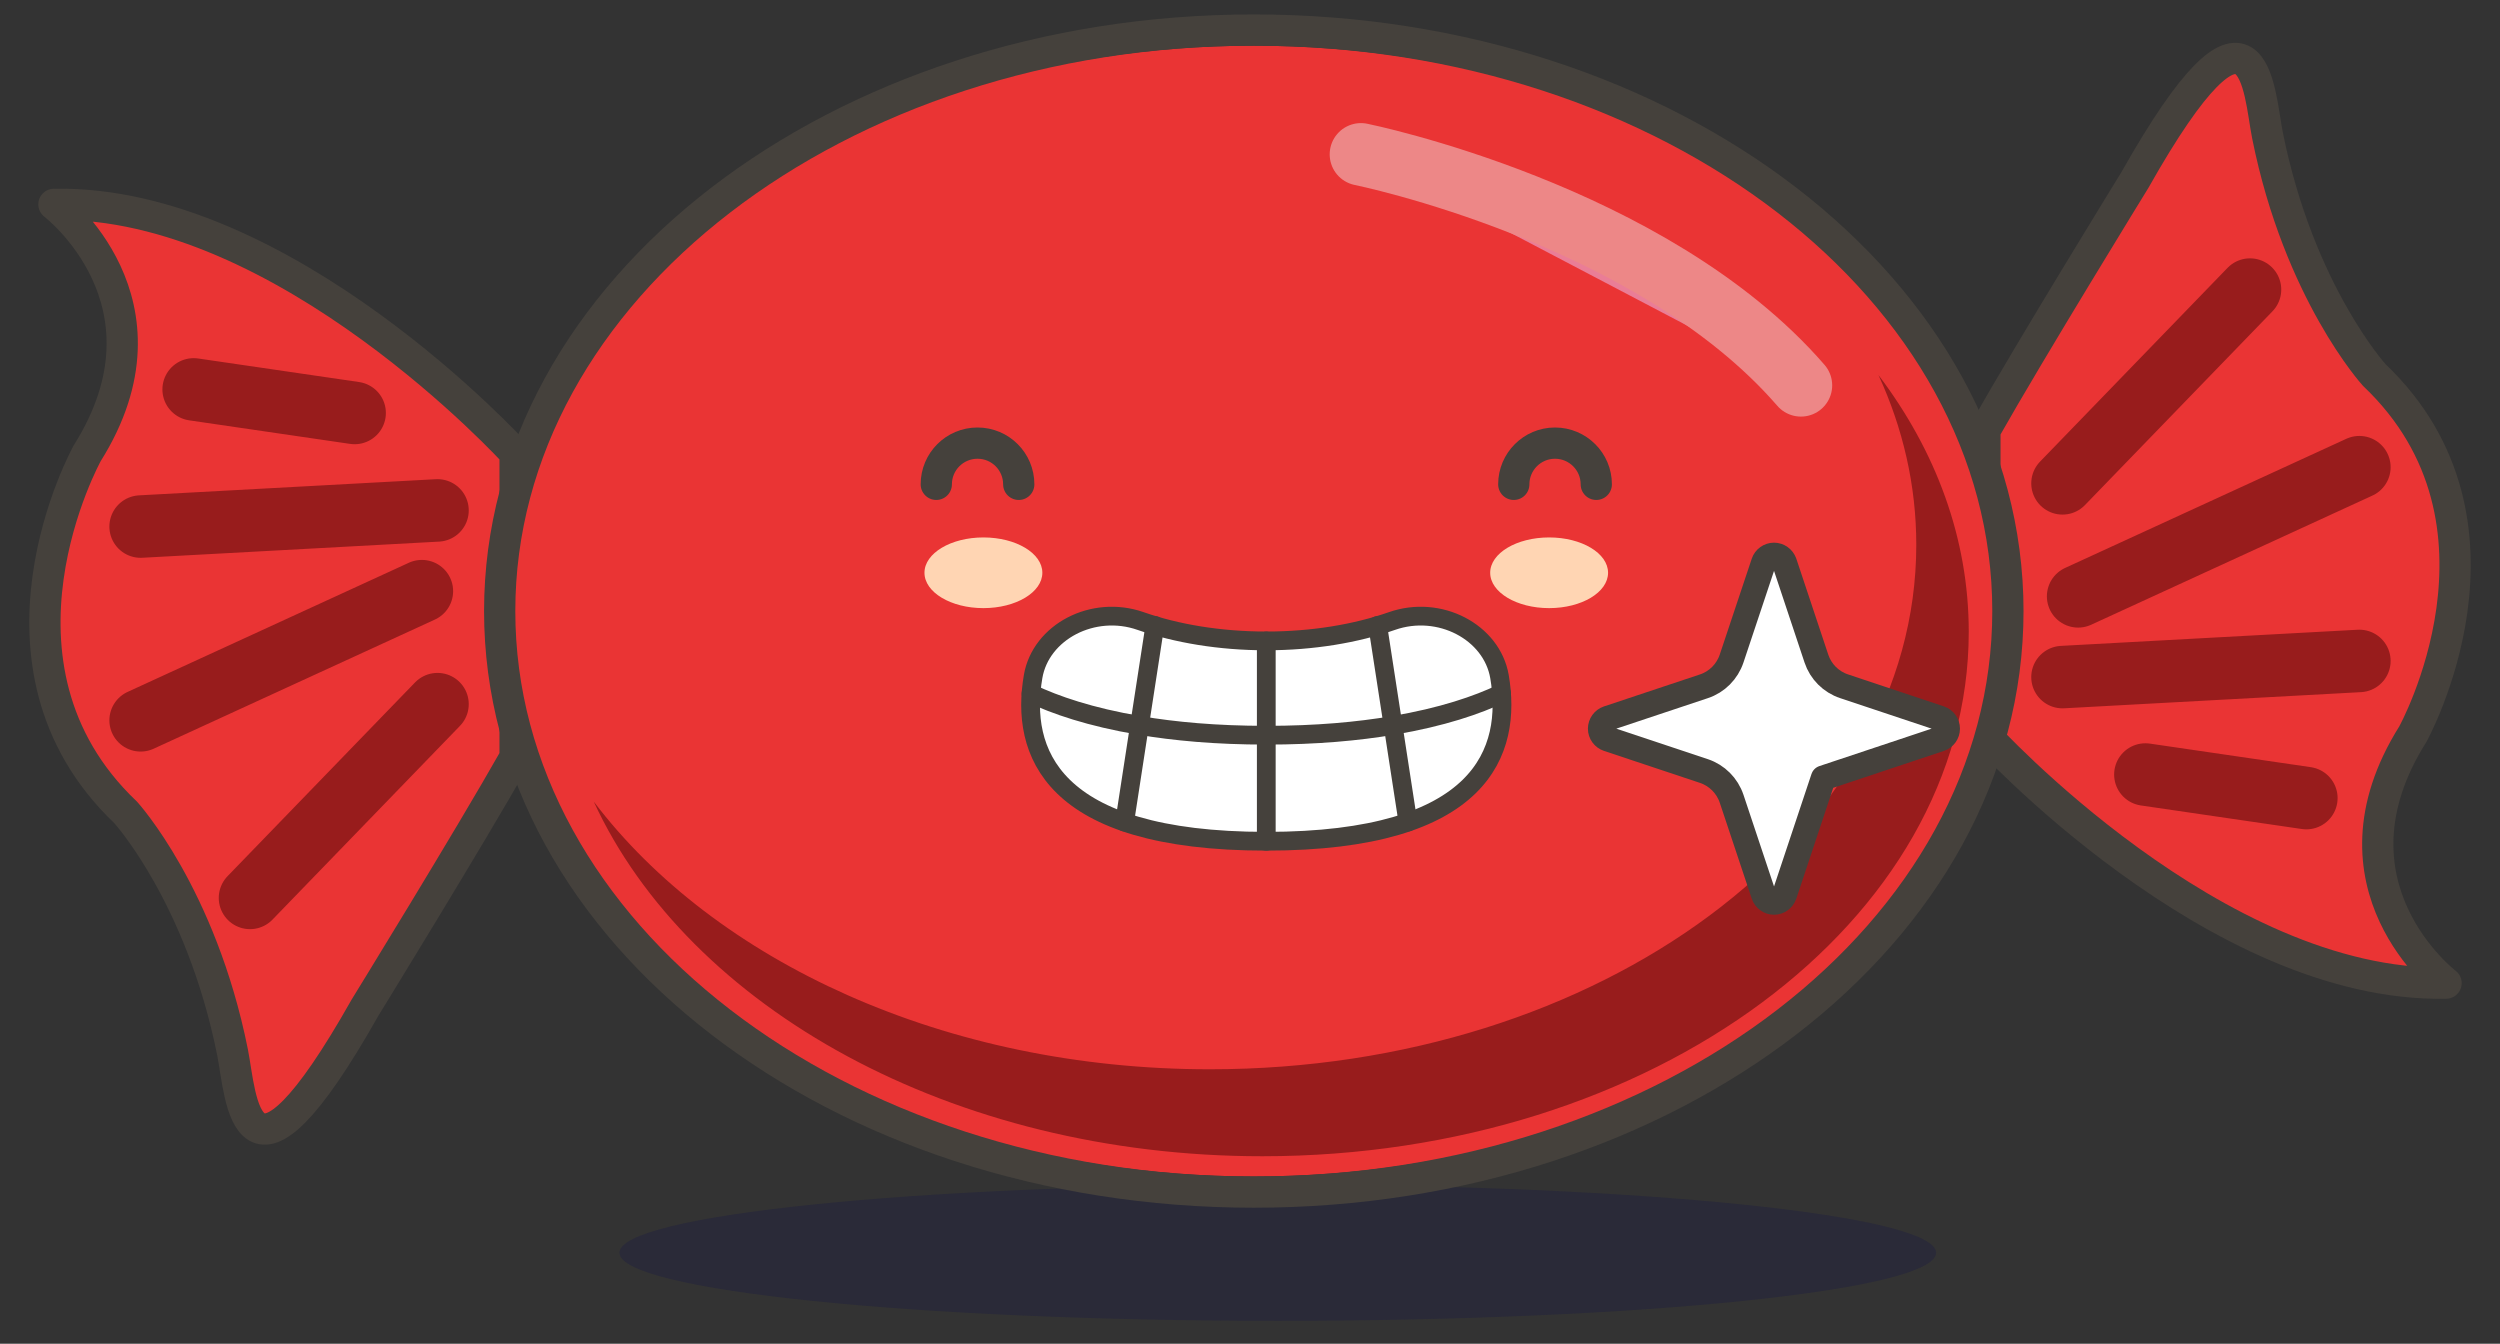<svg xmlns="http://www.w3.org/2000/svg" width="80" height="43" viewBox="0 0 80 43">
  <rect x="0" y="0" width="80" height="43" fill="#333333" stroke="none"/>
  <g fill="none" fill-rule="evenodd" transform="translate(1)">
    <g stroke-linecap="round" stroke-linejoin="round" transform="translate(0 6)">
      <path fill="#EA3434" stroke="#45413C" d="M15.483,8.504 C15.483,8.504 8.105,0.393 0.726,0.54 C0.726,0.54 4.829,3.667 1.791,8.504 C1.791,8.504 -1.957,15.263 3.021,19.997 C3.021,19.997 5.433,22.646 6.44,27.666 C6.726,29.09 6.809,33.101 10.684,26.238 C10.684,26.238 14.03,20.802 15.483,18.231 L15.483,8.504 Z"/>
      <path stroke="#981C1C" stroke-width="2" d="M13 16.533L7 22.733M12.5 12.917L3.5 17.05M13 10.333L3.5 10.85M10.348 7.215L5.197 6.461"/>
    </g>
    <g stroke-linecap="round" stroke-linejoin="round" transform="rotate(180 39 16)">
      <path fill="#EA3434" stroke="#45413C" d="M15.483,8.504 C15.483,8.504 8.105,0.393 0.726,0.54 C0.726,0.54 4.829,3.667 1.791,8.504 C1.791,8.504 -1.957,15.263 3.021,19.997 C3.021,19.997 5.433,22.646 6.44,27.666 C6.726,29.09 6.809,33.101 10.684,26.238 C10.684,26.238 14.03,20.802 15.483,18.231 L15.483,8.504 Z"/>
      <path stroke="#981C1C" stroke-width="2" d="M13 16.533L7 22.733M12.5 12.917L3.5 17.05M13 10.333L3.5 10.85M10.348 7.215L5.197 6.461"/>
    </g>
    <path fill="#151444" d="M60.955,40.088 C60.955,41.291 51.523,42.267 39.889,42.267 C28.255,42.267 18.823,41.291 18.823,40.088 C18.823,38.885 28.255,37.909 39.889,37.909 C51.523,37.909 60.955,38.885 60.955,40.088" opacity=".3"/>
    <path fill="#EA3434" d="M63.253,19.555 C63.253,29.547 52.45,37.647 39.121,37.647 C25.793,37.647 14.99,29.547 14.99,19.555 C14.99,9.562 25.793,1.462 39.121,1.462 C52.45,1.462 63.253,9.562 63.253,19.555"/>
    <path stroke="#45413C" d="M63.253,19.555 C63.253,29.824 52.45,38.147 39.121,38.147 C25.793,38.147 14.99,29.824 14.99,19.555 C14.99,9.286 25.793,0.962 39.121,0.962 C52.45,0.962 63.253,9.286 63.253,19.555 Z"/>
    <path fill="#981C1C" d="M18,25.651 C21.874,30.763 29.251,34.217 37.716,34.217 C50.201,34.217 60.321,26.703 60.321,17.434 C60.321,15.532 59.895,13.704 59.11,12 C60.95,14.429 62,17.232 62,20.218 C62,29.486 51.88,37 39.395,37 C29.471,37 21.041,32.253 18,25.651 Z"/>
    <g transform="translate(41.68 3.991)">
      <path fill="#EA7D96" d="M0.87,0.948 C0.87,0.948 10.176,2.831 14.95,8.34"/>
      <path stroke="#ED8787" stroke-linecap="round" stroke-linejoin="round" stroke-width="2" d="M0.87,0.948 C0.87,0.948 10.176,2.831 14.95,8.34"/>
    </g>
    <path fill="#FFD5B3" d="M50.458 18.328C50.458 18.953 49.614 19.46 48.572 19.46 47.531 19.46 46.686 18.953 46.686 18.328 46.686 17.703 47.531 17.198 48.572 17.198 49.614 17.198 50.458 17.703 50.458 18.328M28.583 18.328C28.583 18.953 29.429 19.46 30.469 19.46 31.511 19.46 32.355 18.953 32.355 18.328 32.355 17.703 31.511 17.198 30.469 17.198 29.429 17.198 28.583 17.703 28.583 18.328"/>
    <path stroke="#45413C" stroke-linecap="round" stroke-linejoin="round" d="M28.961 15.499C28.961 14.771 29.55 14.18 30.281 14.18 31.011 14.18 31.6 14.771 31.6 15.499M47.441 15.499C47.441 14.771 48.032 14.18 48.76 14.18 49.489 14.18 50.081 14.771 50.081 15.499"/>
    <path fill="#FFF" d="M57.347,24.894 L61.081,23.649 C61.223,23.601 61.319,23.468 61.319,23.318 C61.319,23.167 61.223,23.033 61.081,22.985 L58.012,21.961 C57.592,21.822 57.264,21.493 57.125,21.075 L56.102,18.003 C56.052,17.863 55.919,17.765 55.768,17.765 C55.618,17.765 55.483,17.863 55.436,18.003 L54.412,21.072 C54.271,21.493 53.944,21.822 53.526,21.961 L50.453,22.985 C50.311,23.033 50.213,23.167 50.213,23.318 C50.213,23.468 50.311,23.601 50.453,23.649 L53.526,24.673 C53.944,24.813 54.271,25.141 54.412,25.561 L55.436,28.632 C55.483,28.773 55.618,28.872 55.768,28.872 C55.919,28.872 56.052,28.773 56.102,28.632 L57.347,24.894 Z"/>
    <path stroke="#45413C" stroke-linecap="round" stroke-linejoin="round" stroke-width=".8" d="M57.347,24.894 L61.081,23.649 C61.223,23.601 61.319,23.468 61.319,23.318 C61.319,23.167 61.223,23.033 61.081,22.985 L58.012,21.961 C57.592,21.822 57.264,21.493 57.125,21.075 L56.102,18.003 C56.052,17.863 55.919,17.765 55.768,17.765 C55.618,17.765 55.483,17.863 55.436,18.003 L54.412,21.072 C54.271,21.493 53.944,21.822 53.526,21.961 L50.453,22.985 C50.311,23.033 50.213,23.167 50.213,23.318 C50.213,23.468 50.311,23.601 50.453,23.649 L53.526,24.673 C53.944,24.813 54.271,25.141 54.412,25.561 L55.436,28.632 C55.483,28.773 55.618,28.872 55.768,28.872 C55.919,28.872 56.052,28.773 56.102,28.632 L57.347,24.894 Z"/>
    <path fill="#FFF" d="M39.521,26.92 C46.462,26.92 47.388,24.023 46.984,21.652 C46.738,20.221 45.062,19.34 43.542,19.873 C42.391,20.274 41.01,20.509 39.521,20.509 C38.031,20.509 36.65,20.274 35.499,19.873 C33.98,19.34 32.302,20.221 32.059,21.652 C31.654,24.023 32.579,26.92 39.521,26.92"/>
    <path stroke="#45413C" stroke-linecap="round" stroke-linejoin="round" stroke-width=".6" d="M39.521,26.92 C46.462,26.92 47.388,24.023 46.984,21.652 C46.738,20.221 45.062,19.34 43.542,19.873 C42.391,20.274 41.01,20.509 39.521,20.509 C38.031,20.509 36.65,20.274 35.499,19.873 C33.98,19.34 32.302,20.221 32.059,21.652 C31.654,24.023 32.579,26.92 39.521,26.92 Z"/>
    <path stroke="#45413C" stroke-linecap="round" stroke-linejoin="round" stroke-width=".6" d="M47.049,22.192 C46.284,22.556 45.155,22.948 43.577,23.213 C42.461,23.402 41.129,23.527 39.521,23.527 C37.912,23.527 36.579,23.402 35.463,23.213 C33.885,22.948 32.756,22.556 31.992,22.192"/>
    <polyline stroke="#45413C" stroke-linecap="round" stroke-linejoin="round" stroke-width=".6" points="35.957 20.014 35.464 23.213 34.988 26.305"/>
    <path stroke="#45413C" stroke-linecap="round" stroke-linejoin="round" stroke-width=".6" d="M39.521,26.92 L39.521,20.509"/>
    <polyline stroke="#45413C" stroke-linecap="round" stroke-linejoin="round" stroke-width=".6" points="43.085 20.014 43.578 23.213 44.054 26.305"/>
  </g>
</svg>
